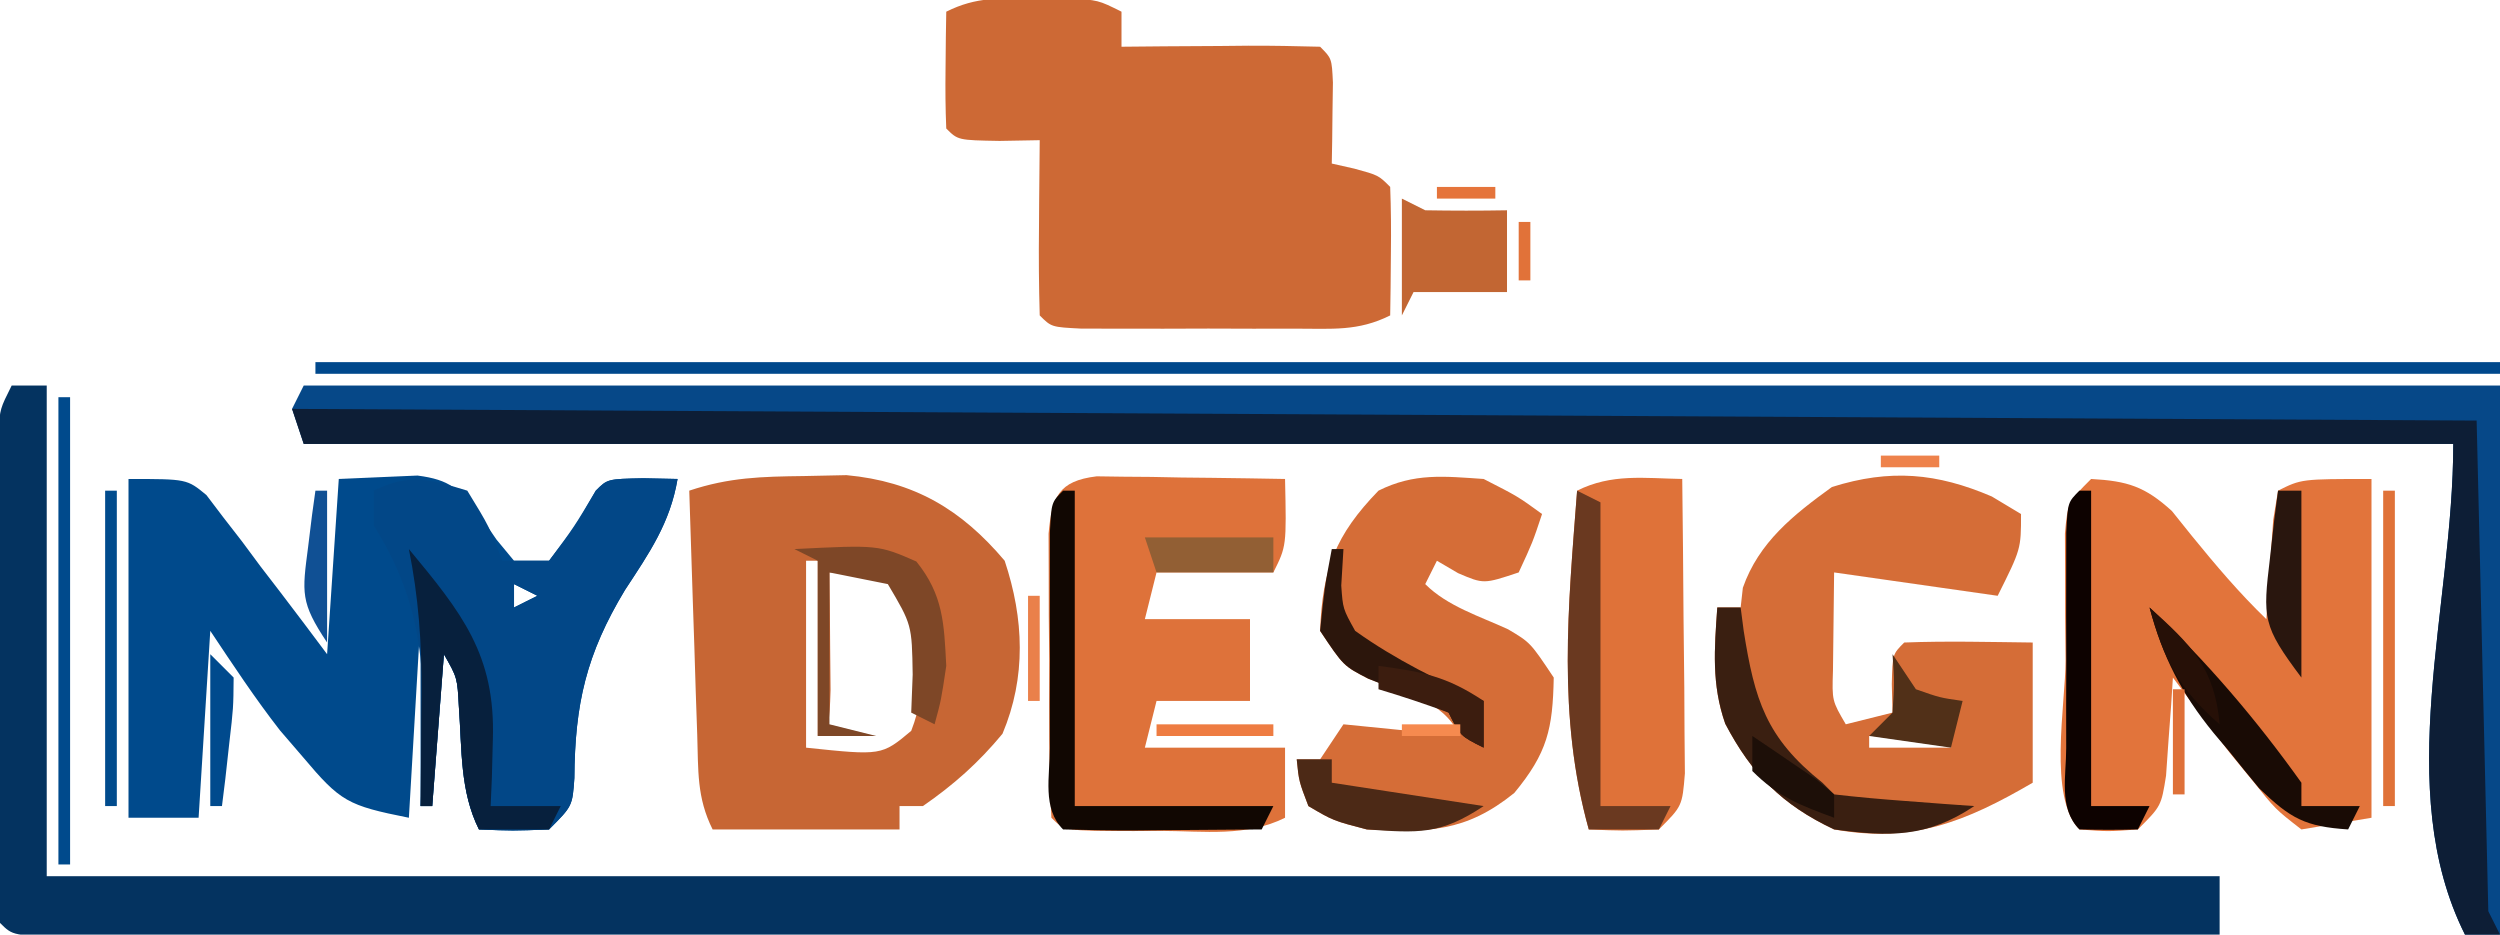 <?xml version="1.0" encoding="UTF-8"?>
<svg version="1.1" xmlns="http://www.w3.org/2000/svg" width="214" height="80">
<path d="M0 0 C0.99 0 1.98 0 3 0 C3 13.86 3 27.72 3 42 C64.38 42 125.76 42 189 42 C189 43.667 189 45.333 189 47 C164.375 47.023 139.749 47.041 115.124 47.052 C103.691 47.057 92.258 47.064 80.825 47.075 C70.864 47.085 60.903 47.092 50.941 47.094 C45.663 47.095 40.386 47.098 35.108 47.106 C30.146 47.112 25.185 47.115 20.223 47.113 C18.396 47.113 16.57 47.115 14.743 47.119 C12.261 47.124 9.778 47.123 7.295 47.12 C6.563 47.123 5.83 47.126 5.076 47.129 C0.114 47.114 0.114 47.114 -1 46 C-1.098 44.629 -1.128 43.253 -1.129 41.879 C-1.133 41.005 -1.136 40.13 -1.139 39.23 C-1.136 37.803 -1.136 37.803 -1.133 36.348 C-1.134 35.377 -1.135 34.407 -1.136 33.407 C-1.136 31.35 -1.135 29.293 -1.13 27.236 C-1.125 24.08 -1.13 20.924 -1.137 17.768 C-1.136 15.773 -1.135 13.779 -1.133 11.785 C-1.135 10.836 -1.137 9.887 -1.139 8.909 C-1.134 7.593 -1.134 7.593 -1.129 6.25 C-1.129 5.476 -1.128 4.702 -1.127 3.904 C-1 2 -1 2 0 0 Z " fill="#043360" transform="translate(1,33)"/>
<path d="M0 0 C62.04 0 124.08 0 188 0 C188 15.51 188 31.02 188 47 C187.01 47 186.02 47 185 47 C178.737 34.474 184 19.004 184 5 C123.28 5 62.56 5 0 5 C-0.33 4.01 -0.66 3.02 -1 2 C-0.67 1.34 -0.34 0.68 0 0 Z " fill="#064888" transform="translate(26,33)"/>
<path d="M0 0 C5 0 5 0 6.669 1.377 C7.146 2.005 7.622 2.634 8.113 3.281 C8.901 4.296 8.901 4.296 9.705 5.332 C10.501 6.405 10.501 6.405 11.312 7.5 C12.137 8.573 12.137 8.573 12.979 9.668 C14.333 11.435 15.668 13.216 17 15 C17.33 10.05 17.66 5.1 18 0 C19.423 -0.062 20.846 -0.124 22.312 -0.188 C23.513 -0.24 23.513 -0.24 24.738 -0.293 C27.525 0.068 28.272 0.841 30 3 C30.495 3.722 30.99 4.444 31.5 5.188 C31.995 5.786 32.49 6.384 33 7 C33.99 7 34.98 7 36 7 C38.16 4.093 38.16 4.093 40 1 C41 0 41 0 44.062 -0.062 C45.517 -0.032 45.517 -0.032 47 0 C46.359 3.776 44.582 6.326 42.5 9.5 C39.189 14.99 38.21 19.235 38.168 25.602 C38 28 38 28 36 30 C32.875 30.125 32.875 30.125 30 30 C28.365 26.73 28.547 23.141 28.281 19.531 C28.149 17.009 28.149 17.009 27 15 C26.67 19.29 26.34 23.58 26 28 C25.67 28 25.34 28 25 28 C25 22.72 25 17.44 25 12 C24.67 17.61 24.34 23.22 24 29 C18.751 27.95 18.154 27.63 14.938 23.812 C14.287 23.056 13.636 22.299 12.965 21.52 C10.833 18.786 8.923 15.884 7 13 C6.67 18.28 6.34 23.56 6 29 C4.02 29 2.04 29 0 29 C0 19.43 0 9.86 0 0 Z M33 9 C33 9.66 33 10.32 33 11 C33.66 10.67 34.32 10.34 35 10 C34.34 9.67 33.68 9.34 33 9 Z " fill="#004A8C" transform="translate(11,41)"/>
<path d="M0 0 C0.98 -0.003 1.959 -0.005 2.969 -0.008 C5.5 0.125 5.5 0.125 7.5 1.125 C7.5 2.115 7.5 3.105 7.5 4.125 C8.716 4.113 9.931 4.102 11.184 4.09 C12.768 4.08 14.353 4.071 15.938 4.062 C16.74 4.054 17.542 4.046 18.369 4.037 C20.413 4.028 22.457 4.073 24.5 4.125 C25.5 5.125 25.5 5.125 25.598 7.191 C25.586 8.015 25.574 8.839 25.562 9.688 C25.553 10.514 25.544 11.34 25.535 12.191 C25.524 12.829 25.512 13.468 25.5 14.125 C26.459 14.342 26.459 14.342 27.438 14.562 C29.5 15.125 29.5 15.125 30.5 16.125 C30.572 17.978 30.584 19.833 30.562 21.688 C30.553 22.699 30.544 23.711 30.535 24.754 C30.524 25.536 30.512 26.319 30.5 27.125 C27.746 28.502 25.512 28.255 22.434 28.258 C21.226 28.259 20.019 28.26 18.775 28.262 C16.876 28.256 16.876 28.256 14.938 28.25 C13.667 28.254 12.397 28.258 11.088 28.262 C9.882 28.26 8.676 28.259 7.434 28.258 C6.32 28.257 5.207 28.256 4.06 28.254 C1.5 28.125 1.5 28.125 0.5 27.125 C0.427 24.595 0.408 22.092 0.438 19.562 C0.442 18.852 0.447 18.141 0.451 17.408 C0.463 15.647 0.481 13.886 0.5 12.125 C-1.202 12.156 -1.202 12.156 -2.938 12.188 C-6.5 12.125 -6.5 12.125 -7.5 11.125 C-7.572 9.439 -7.584 7.75 -7.562 6.062 C-7.553 5.143 -7.544 4.224 -7.535 3.277 C-7.524 2.567 -7.512 1.857 -7.5 1.125 C-4.891 -0.18 -2.911 -0.008 0 0 Z " fill="#CD6935" transform="translate(88.5,-0.125)"/>
<path d="M0 0 C1.203 -0.026 2.405 -0.052 3.645 -0.078 C9.426 0.457 13.467 2.841 17.188 7.25 C18.839 12.203 19.047 17.214 17 22.062 C14.941 24.547 12.84 26.414 10.188 28.25 C9.527 28.25 8.867 28.25 8.188 28.25 C8.188 28.91 8.188 29.57 8.188 30.25 C2.908 30.25 -2.373 30.25 -7.812 30.25 C-9.181 27.513 -9.029 25.207 -9.129 22.148 C-9.171 20.937 -9.213 19.725 -9.256 18.477 C-9.295 17.206 -9.334 15.935 -9.375 14.625 C-9.44 12.707 -9.44 12.707 -9.506 10.75 C-9.612 7.583 -9.714 4.417 -9.812 1.25 C-6.383 0.107 -3.614 0.046 0 0 Z M0.188 7.25 C0.188 12.53 0.188 17.81 0.188 23.25 C6.651 23.931 6.651 23.931 9.188 21.812 C10.698 17.941 10.212 14.24 9.188 10.25 C7.349 7.963 7.349 7.963 4.562 8.125 C3.779 8.166 2.995 8.207 2.188 8.25 C2.199 9.177 2.211 10.104 2.223 11.059 C2.232 12.256 2.241 13.454 2.25 14.688 C2.262 15.882 2.273 17.077 2.285 18.309 C2.188 21.25 2.188 21.25 1.188 22.25 C1.188 17.3 1.188 12.35 1.188 7.25 C0.858 7.25 0.527 7.25 0.188 7.25 Z " fill="#C76634" transform="translate(68.812,40.75)"/>
<path d="M0 0 C3.104 0.172 4.601 0.637 6.914 2.742 C7.479 3.446 8.043 4.15 8.625 4.875 C10.662 7.373 12.677 9.762 15 12 C15.049 11.218 15.098 10.435 15.148 9.629 C15.223 8.617 15.298 7.605 15.375 6.562 C15.445 5.553 15.514 4.544 15.586 3.504 C15.723 2.678 15.859 1.851 16 1 C18 0 18 0 24 0 C24 9.57 24 19.14 24 29 C22.02 29.33 20.04 29.66 18 30 C15.77 28.27 15.77 28.27 13.812 25.812 C13.159 25.015 12.505 24.217 11.832 23.395 C10.208 21.272 8.593 19.145 7 17 C6.951 17.771 6.902 18.542 6.852 19.336 C6.777 20.339 6.702 21.342 6.625 22.375 C6.555 23.373 6.486 24.37 6.414 25.398 C6 28 6 28 4 30 C1.438 30.188 1.438 30.188 -1 30 C-3.701 27.299 -2.186 19.203 -2.188 15.562 C-2.206 13.663 -2.206 13.663 -2.225 11.725 C-2.227 10.517 -2.228 9.31 -2.23 8.066 C-2.235 6.952 -2.239 5.838 -2.243 4.69 C-2 2 -2 2 0 0 Z M16 14 C17 16 17 16 17 16 Z " fill="#E2743B" transform="translate(179,41)"/>
<path d="M0 0 C1.238 0.743 1.238 0.743 2.5 1.5 C2.5 4.5 2.5 4.5 0.5 8.5 C-4.12 7.84 -8.74 7.18 -13.5 6.5 C-13.521 8.274 -13.541 10.047 -13.562 11.875 C-13.574 12.873 -13.586 13.87 -13.598 14.898 C-13.68 17.484 -13.68 17.484 -12.5 19.5 C-11.18 19.17 -9.86 18.84 -8.5 18.5 C-8.521 17.696 -8.541 16.891 -8.562 16.062 C-8.5 13.5 -8.5 13.5 -7.5 12.5 C-3.831 12.357 -0.173 12.458 3.5 12.5 C3.5 16.46 3.5 20.42 3.5 24.5 C-2.248 27.845 -6.805 29.705 -13.5 28.5 C-17.978 26.388 -20.557 23.76 -22.82 19.449 C-23.998 16.072 -23.749 13.044 -23.5 9.5 C-22.84 9.5 -22.18 9.5 -21.5 9.5 C-21.407 8.665 -21.407 8.665 -21.312 7.812 C-19.942 3.911 -16.975 1.568 -13.688 -0.812 C-8.689 -2.383 -4.698 -2.013 0 0 Z M-10.5 20.5 C-10.5 20.83 -10.5 21.16 -10.5 21.5 C-8.19 21.5 -5.88 21.5 -3.5 21.5 C-3.5 21.17 -3.5 20.84 -3.5 20.5 C-5.81 20.5 -8.12 20.5 -10.5 20.5 Z " fill="#D56D37" transform="translate(170.5,42.5)"/>
<path d="M0 0 C0.744 0.01 1.487 0.021 2.253 0.032 C3.462 0.041 3.462 0.041 4.695 0.051 C5.957 0.076 5.957 0.076 7.246 0.102 C8.52 0.116 8.52 0.116 9.82 0.129 C11.92 0.153 14.02 0.189 16.121 0.227 C16.246 5.977 16.246 5.977 15.121 8.227 C11.821 8.227 8.521 8.227 5.121 8.227 C4.791 9.547 4.461 10.867 4.121 12.227 C7.091 12.227 10.061 12.227 13.121 12.227 C13.121 14.537 13.121 16.847 13.121 19.227 C10.481 19.227 7.841 19.227 5.121 19.227 C4.791 20.547 4.461 21.867 4.121 23.227 C8.081 23.227 12.041 23.227 16.121 23.227 C16.121 25.207 16.121 27.187 16.121 29.227 C12.824 30.875 9.177 30.37 5.558 30.352 C4.765 30.356 3.971 30.36 3.154 30.364 C-2.753 30.354 -2.753 30.354 -3.879 29.227 C-4.133 24.754 -4.065 20.269 -4.067 15.79 C-4.085 13.89 -4.085 13.89 -4.104 11.952 C-4.106 10.744 -4.108 9.537 -4.11 8.293 C-4.114 7.179 -4.118 6.065 -4.122 4.917 C-3.84 1.788 -3.289 0.397 0 0 Z " fill="#DE723A" transform="translate(93.879,40.773)"/>
<path d="M0 0 C61.71 0.33 123.42 0.66 187 1 C187.33 14.86 187.66 28.72 188 43 C188.33 43.66 188.66 44.32 189 45 C188.01 45 187.02 45 186 45 C179.737 32.474 185 17.004 185 3 C124.28 3 63.56 3 1 3 C0.67 2.01 0.34 1.02 0 0 Z " fill="#0D1E36" transform="translate(25,35)"/>
<path d="M0 0 C2.938 1.5 2.938 1.5 5 3 C4.188 5.438 4.188 5.438 3 8 C0 9 0 9 -2.188 8.062 C-2.786 7.712 -3.384 7.361 -4 7 C-4.33 7.66 -4.66 8.32 -5 9 C-3.102 10.898 -0.327 11.753 2.09 12.867 C4 14 4 14 6 17 C5.918 21.401 5.454 23.451 2.625 26.875 C-1.532 30.24 -4.776 30.27 -10 30 C-12.875 29.25 -12.875 29.25 -15 28 C-15.812 25.875 -15.812 25.875 -16 24 C-15.34 24 -14.68 24 -14 24 C-13.34 23.01 -12.68 22.02 -12 21 C-8.7 21.33 -5.4 21.66 -2 22 C-3.588 18.824 -6.677 18.364 -9.871 17.098 C-12 16 -12 16 -14 13 C-13.804 7.712 -12.684 4.796 -9 1 C-5.936 -0.532 -3.383 -0.229 0 0 Z " fill="#D56D37" transform="translate(127,41)"/>
<path d="M0 0 C1.875 3.062 1.875 3.062 3 6 C4.32 6 5.64 6 7 6 C9.231 3.112 9.231 3.112 11 0 C12 -1 12 -1 15.062 -1.062 C16.517 -1.032 16.517 -1.032 18 -1 C17.359 2.776 15.582 5.326 13.5 8.5 C10.189 13.99 9.21 18.235 9.168 24.602 C9 27 9 27 7 29 C3.875 29.125 3.875 29.125 1 29 C-0.635 25.73 -0.453 22.141 -0.719 18.531 C-0.851 16.009 -0.851 16.009 -2 14 C-2.33 18.29 -2.66 22.58 -3 27 C-3.33 27 -3.66 27 -4 27 C-3.954 25.938 -3.907 24.876 -3.859 23.781 C-3.615 15.712 -3.59 10.028 -8 3 C-8 2.01 -8 1.02 -8 0 C-4.972 -1.514 -3.189 -0.976 0 0 Z M4 8 C4 8.66 4 9.32 4 10 C4.66 9.67 5.32 9.34 6 9 C5.34 8.67 4.68 8.34 4 8 Z " fill="#024787" transform="translate(40,42)"/>
<path d="M0 0 C0.049 3.951 0.086 7.902 0.11 11.853 C0.125 13.859 0.15 15.865 0.176 17.871 C0.182 19.128 0.189 20.385 0.195 21.68 C0.206 22.842 0.216 24.005 0.227 25.203 C0 28 0 28 -2 30 C-5.125 30.125 -5.125 30.125 -8 30 C-10.71 20.275 -9.756 10.944 -9 1 C-6.043 -0.478 -3.258 -0.06 0 0 Z " fill="#DF7239" transform="translate(144,41)"/>
<path d="M0 0 C61.71 0 123.42 0 187 0 C187 0.33 187 0.66 187 1 C125.29 1 63.58 1 0 1 C0 0.67 0 0.34 0 0 Z " fill="#00488C" transform="translate(27,31)"/>
<path d="M0 0 C0.33 0 0.66 0 1 0 C1 8.91 1 17.82 1 27 C6.61 27 12.22 27 18 27 C17.67 27.66 17.34 28.32 17 29 C14.187 29.027 11.375 29.047 8.562 29.062 C7.76 29.071 6.958 29.079 6.131 29.088 C4.087 29.097 2.043 29.052 0 29 C-1.803 27.197 -1.13 24.46 -1.133 22.031 C-1.134 20.821 -1.135 19.61 -1.137 18.363 C-1.133 17.088 -1.129 15.814 -1.125 14.5 C-1.129 13.225 -1.133 11.95 -1.137 10.637 C-1.135 9.426 -1.134 8.216 -1.133 6.969 C-1.132 5.849 -1.131 4.73 -1.129 3.576 C-1 1 -1 1 0 0 Z " fill="#110702" transform="translate(91,42)"/>
<path d="M0 0 C4.515 5.45 7.427 9.036 7.188 16.312 C7.16 17.381 7.133 18.45 7.105 19.551 C7.071 20.359 7.036 21.167 7 22 C8.98 22 10.96 22 13 22 C12.67 22.66 12.34 23.32 12 24 C10.02 24 8.04 24 6 24 C4.365 20.73 4.547 17.141 4.281 13.531 C4.149 11.009 4.149 11.009 3 9 C2.67 13.29 2.34 17.58 2 22 C1.67 22 1.34 22 1 22 C1.012 20.915 1.023 19.829 1.035 18.711 C1.045 17.266 1.054 15.82 1.062 14.375 C1.071 13.662 1.079 12.949 1.088 12.215 C1.107 8.027 0.827 4.127 0 0 Z " fill="#07203D" transform="translate(35,47)"/>
<path d="M0 0 C0.66 0.33 1.32 0.66 2 1 C2 9.58 2 18.16 2 27 C3.98 27 5.96 27 8 27 C7.67 27.66 7.34 28.32 7 29 C5.02 29 3.04 29 1 29 C-1.71 19.275 -0.756 9.944 0 0 Z " fill="#6A3920" transform="translate(135,42)"/>
<path d="M0 0 C0.33 0 0.66 0 1 0 C1 8.91 1 17.82 1 27 C2.65 27 4.3 27 6 27 C5.67 27.66 5.34 28.32 5 29 C3.334 29.043 1.666 29.041 0 29 C-1.803 27.197 -1.13 24.46 -1.133 22.031 C-1.134 20.821 -1.135 19.61 -1.137 18.363 C-1.133 17.088 -1.129 15.814 -1.125 14.5 C-1.129 13.225 -1.133 11.95 -1.137 10.637 C-1.135 9.426 -1.134 8.216 -1.133 6.969 C-1.132 5.849 -1.131 4.73 -1.129 3.576 C-1 1 -1 1 0 0 Z " fill="#0D0200" transform="translate(178,42)"/>
<path d="M0 0 C0.99 0.495 0.99 0.495 2 1 C4.333 1.04 6.667 1.043 9 1 C9 3.31 9 5.62 9 8 C6.36 8 3.72 8 1 8 C0.67 8.66 0.34 9.32 0 10 C0 6.7 0 3.4 0 0 Z " fill="#C26633" transform="translate(120,17)"/>
<path d="M0 0 C0.66 0 1.32 0 2 0 C2.086 0.664 2.173 1.328 2.262 2.012 C3.196 7.885 4.151 11.145 9 15 C9.33 15.33 9.66 15.66 10 16 C12.016 16.234 14.038 16.413 16.062 16.562 C17.167 16.646 18.272 16.73 19.41 16.816 C20.265 16.877 21.119 16.938 22 17 C17.945 19.703 14.76 19.644 10 19 C5.522 16.888 2.943 14.26 0.68 9.949 C-0.498 6.572 -0.249 3.544 0 0 Z " fill="#3A1F11" transform="translate(147,52)"/>
<path d="M0 0 C7.177 -0.359 7.177 -0.359 10.438 1.062 C12.75 3.93 12.812 6.371 13 10 C12.562 12.938 12.562 12.938 12 15 C11.34 14.67 10.68 14.34 10 14 C10.041 12.928 10.082 11.855 10.125 10.75 C10.059 6.481 10.059 6.481 8 3 C6.35 2.67 4.7 2.34 3 2 C3 6.29 3 10.58 3 15 C4.32 15.33 5.64 15.66 7 16 C5.35 16 3.7 16 2 16 C2 11.05 2 6.1 2 1 C1.34 0.67 0.68 0.34 0 0 Z " fill="#7E4727" transform="translate(68,47)"/>
<path d="M0 0 C4.84 4.538 9.147 9.598 13 15 C13 15.66 13 16.32 13 17 C14.65 17 16.3 17 18 17 C17.67 17.66 17.34 18.32 17 19 C13.335 18.757 12.087 18.084 9.395 15.488 C8.521 14.44 7.661 13.381 6.812 12.312 C6.375 11.795 5.937 11.277 5.486 10.744 C2.71 7.34 1.136 4.232 0 0 Z " fill="#190B05" transform="translate(184,52)"/>
<path d="M0 0 C0.33 0 0.66 0 1 0 C0.938 1.031 0.876 2.062 0.812 3.125 C0.95 5.114 0.95 5.114 2 7 C5.452 9.471 9.136 11.262 13 13 C13 14.32 13 15.64 13 17 C11 16 11 16 10 14 C7.751 12.913 5.451 12.018 3.129 11.098 C1 10 1 10 -1 7 C-0.625 3.312 -0.625 3.312 0 0 Z " fill="#2C160C" transform="translate(114,47)"/>
<path d="M0 0 C0.33 0 0.66 0 1 0 C1 13.2 1 26.4 1 40 C0.67 40 0.34 40 0 40 C0 26.8 0 13.6 0 0 Z " fill="#004A8C" transform="translate(5,34)"/>
<path d="M0 0 C0.99 0 1.98 0 3 0 C3 0.66 3 1.32 3 2 C7.29 2.66 11.58 3.32 16 4 C12.284 6.477 10.4 6.303 6 6 C3.125 5.25 3.125 5.25 1 4 C0.188 1.875 0.188 1.875 0 0 Z " fill="#4C2916" transform="translate(111,65)"/>
<path d="M0 0 C3.63 0 7.26 0 11 0 C11 0.99 11 1.98 11 3 C7.7 3 4.4 3 1 3 C0.67 2.01 0.34 1.02 0 0 Z " fill="#925F34" transform="translate(98,46)"/>
<path d="M0 0 C0.66 0 1.32 0 2 0 C2 5.28 2 10.56 2 16 C-1.341 11.545 -1.309 10.952 -0.688 5.75 C-0.568 4.672 -0.448 3.595 -0.324 2.484 C-0.217 1.665 -0.11 0.845 0 0 Z " fill="#29160E" transform="translate(195,42)"/>
<path d="M0 0 C0.33 0 0.66 0 1 0 C1 8.91 1 17.82 1 27 C0.67 27 0.34 27 0 27 C0 18.09 0 9.18 0 0 Z " fill="#E07238" transform="translate(204,42)"/>
<path d="M0 0 C0.33 0 0.66 0 1 0 C1 8.91 1 17.82 1 27 C0.67 27 0.34 27 0 27 C0 18.09 0 9.18 0 0 Z " fill="#004B8D" transform="translate(9,42)"/>
<path d="M0 0 C0.66 0.99 1.32 1.98 2 3 C4.059 3.724 4.059 3.724 6 4 C5.67 5.32 5.34 6.64 5 8 C2.69 7.67 0.38 7.34 -2 7 C-1.34 6.34 -0.68 5.68 0 5 C0.167 2.416 0.167 2.416 0 0 Z " fill="#513018" transform="translate(162,56)"/>
<path d="M0 0 C3.735 0.498 5.812 0.875 9 3 C9 4.32 9 5.64 9 7 C7 6 7 6 6 4 C4.021 3.273 2.02 2.602 0 2 C0 1.34 0 0.68 0 0 Z " fill="#3C1D0F" transform="translate(118,57)"/>
<path d="M0 0 C1.172 0.783 2.338 1.577 3.5 2.375 C4.475 3.036 4.475 3.036 5.469 3.711 C5.974 4.136 6.479 4.562 7 5 C7 5.66 7 6.32 7 7 C4.085 5.926 2.222 5.222 0 3 C0 2.01 0 1.02 0 0 Z " fill="#1D0F08" transform="translate(150,63)"/>
<path d="M0 0 C3.536 3.173 5.586 5.167 6 10 C2.517 6.981 1.208 4.431 0 0 Z " fill="#261007" transform="translate(184,52)"/>
<path d="M0 0 C0.66 0.66 1.32 1.32 2 2 C1.977 4.602 1.977 4.602 1.625 7.625 C1.514 8.628 1.403 9.631 1.289 10.664 C1.194 11.435 1.098 12.206 1 13 C0.67 13 0.34 13 0 13 C0 8.71 0 4.42 0 0 Z " fill="#004A8D" transform="translate(18,56)"/>
<path d="M0 0 C0.33 0 0.66 0 1 0 C1 4.29 1 8.58 1 13 C-1.301 9.548 -1.138 8.765 -0.625 4.812 C-0.514 3.911 -0.403 3.01 -0.289 2.082 C-0.194 1.395 -0.098 0.708 0 0 Z " fill="#105094" transform="translate(27,42)"/>
<path d="M0 0 C3.3 0 6.6 0 10 0 C10 0.33 10 0.66 10 1 C6.7 1 3.4 1 0 1 C0 0.67 0 0.34 0 0 Z " fill="#EE7C42" transform="translate(99,62)"/>
<path d="M0 0 C0.33 0 0.66 0 1 0 C1 2.97 1 5.94 1 9 C0.67 9 0.34 9 0 9 C0 6.03 0 3.06 0 0 Z " fill="#DF7139" transform="translate(186,59)"/>
<path d="M0 0 C0.33 0 0.66 0 1 0 C1 2.97 1 5.94 1 9 C0.67 9 0.34 9 0 9 C0 6.03 0 3.06 0 0 Z " fill="#EA804A" transform="translate(88,51)"/>
<path d="M0 0 C1.65 0 3.3 0 5 0 C5 0.33 5 0.66 5 1 C3.35 1 1.7 1 0 1 C0 0.67 0 0.34 0 0 Z " fill="#F68A4F" transform="translate(120,62)"/>
<path d="M0 0 C1.65 0 3.3 0 5 0 C5 0.33 5 0.66 5 1 C3.35 1 1.7 1 0 1 C0 0.67 0 0.34 0 0 Z " fill="#EE824B" transform="translate(161,39)"/>
<path d="M0 0 C0.33 0 0.66 0 1 0 C1 1.65 1 3.3 1 5 C0.67 5 0.34 5 0 5 C0 3.35 0 1.7 0 0 Z " fill="#E17239" transform="translate(130,19)"/>
<path d="M0 0 C1.65 0 3.3 0 5 0 C5 0.33 5 0.66 5 1 C3.35 1 1.7 1 0 1 C0 0.67 0 0.34 0 0 Z " fill="#E5743B" transform="translate(123,16)"/>
<path d="M0 0 C1 4 1 4 1 4 Z " fill="#EC7B42" transform="translate(111,42)"/>
<path d="M0 0 C4 1 4 1 4 1 Z " fill="#EF834C" transform="translate(122,39)"/>
<path d="M0 0 C2 1 2 1 2 1 Z " fill="#FC8A4F" transform="translate(116,60)"/>
<path d="" fill="#E07238" transform="translate(0,0)"/>
<path d="" fill="#004D93" transform="translate(0,0)"/>
<path d="" fill="#D16A34" transform="translate(0,0)"/>
<path d="" fill="#DB6E35" transform="translate(0,0)"/>
<path d="M0 0 C2 1 2 1 2 1 Z " fill="#EC7F49" transform="translate(126,51)"/>
<path d="M0 0 C2 1 2 1 2 1 Z " fill="#F6844B" transform="translate(123,50)"/>
<path d="" fill="#084D90" transform="translate(0,0)"/>
<path d="" fill="#E0743E" transform="translate(0,0)"/>
<path d="M0 0 C2 1 2 1 2 1 Z " fill="#FA864A" transform="translate(157,40)"/>
<path d="M0 0 C2 1 2 1 2 1 Z " fill="#FD8A51" transform="translate(76,40)"/>
<path d="" fill="#FFA860" transform="translate(0,0)"/>
<path d="" fill="#FFC06C" transform="translate(0,0)"/>
<path d="" fill="#E07038" transform="translate(0,0)"/>
<path d="" fill="#FF9852" transform="translate(0,0)"/>
<path d="" fill="#D86E38" transform="translate(0,0)"/>
<path d="" fill="#FFA860" transform="translate(0,0)"/>
<path d="" fill="#004A8C" transform="translate(0,0)"/>
<path d="" fill="#004A8C" transform="translate(0,0)"/>
<path d="" fill="#004A8C" transform="translate(0,0)"/>
<path d="" fill="#F4844C" transform="translate(0,0)"/>
<path d="" fill="#FF8446" transform="translate(0,0)"/>
<path d="" fill="#004A8C" transform="translate(0,0)"/>
<path d="" fill="#D66C34" transform="translate(0,0)"/>
<path d="" fill="#EA783C" transform="translate(0,0)"/>
<path d="" fill="#004A8C" transform="translate(0,0)"/>
<path d="" fill="#E07238" transform="translate(0,0)"/>
<path d="" fill="#FF8C52" transform="translate(0,0)"/>
<path d="" fill="#FE8A50" transform="translate(0,0)"/>
<path d="" fill="#DC7038" transform="translate(0,0)"/>
<path d="" fill="#004A8C" transform="translate(0,0)"/>
<path d="" fill="#FF9C50" transform="translate(0,0)"/>
<path d="" fill="#004C8E" transform="translate(0,0)"/>
<path d="" fill="#004C8C" transform="translate(0,0)"/>
<path d="" fill="#004082" transform="translate(0,0)"/>
<path d="" fill="#DC7034" transform="translate(0,0)"/>
<path d="" fill="#E6763C" transform="translate(0,0)"/>
<path d="" fill="#024C94" transform="translate(0,0)"/>
<path d="" fill="#E07238" transform="translate(0,0)"/>
<path d="" fill="#F4844E" transform="translate(0,0)"/>
<path d="" fill="#F68248" transform="translate(0,0)"/>
<path d="" fill="#205CA4" transform="translate(0,0)"/>
<path d="" fill="#004888" transform="translate(0,0)"/>
<path d="" fill="#004A8C" transform="translate(0,0)"/>
<path d="" fill="#FF8C52" transform="translate(0,0)"/>
<path d="" fill="#CC6834" transform="translate(0,0)"/>
<path d="" fill="#004A8C" transform="translate(0,0)"/>
<path d="" fill="#E07238" transform="translate(0,0)"/>
<path d="" fill="#FC884E" transform="translate(0,0)"/>
<path d="" fill="#004C90" transform="translate(0,0)"/>
<path d="" fill="#004A8C" transform="translate(0,0)"/>
<path d="" fill="#E07238" transform="translate(0,0)"/>
<path d="" fill="#FFA860" transform="translate(0,0)"/>
<path d="" fill="#E07238" transform="translate(0,0)"/>
<path d="" fill="#E4783E" transform="translate(0,0)"/>
<path d="" fill="#E0723A" transform="translate(0,0)"/>
<path d="" fill="#004C94" transform="translate(0,0)"/>
<path d="" fill="#004A8E" transform="translate(0,0)"/>
<path d="" fill="#FC884E" transform="translate(0,0)"/>
<path d="" fill="#FFC26E" transform="translate(0,0)"/>
<path d="" fill="#E4743C" transform="translate(0,0)"/>
<path d="" fill="#064888" transform="translate(0,0)"/>
<path d="" fill="#004A8E" transform="translate(0,0)"/>
<path d="" fill="#E07438" transform="translate(0,0)"/>
<path d="" fill="#E8763C" transform="translate(0,0)"/>
<path d="" fill="#E07238" transform="translate(0,0)"/>
<path d="" fill="#004A8C" transform="translate(0,0)"/>
<path d="" fill="#004A8C" transform="translate(0,0)"/>
<path d="" fill="#E07238" transform="translate(0,0)"/>
<path d="" fill="#F07A3C" transform="translate(0,0)"/>
<path d="" fill="#F8823E" transform="translate(0,0)"/>
<path d="" fill="#E27438" transform="translate(0,0)"/>
<path d="" fill="#144E92" transform="translate(0,0)"/>
<path d="" fill="#E0723A" transform="translate(0,0)"/>
<path d="" fill="#E07238" transform="translate(0,0)"/>
<path d="" fill="#E06C34" transform="translate(0,0)"/>
<path d="" fill="#E2743A" transform="translate(0,0)"/>
<path d="" fill="#044C8E" transform="translate(0,0)"/>
<path d="" fill="#004A8C" transform="translate(0,0)"/>
<path d="" fill="#E07238" transform="translate(0,0)"/>
<path d="" fill="#E47034" transform="translate(0,0)"/>
<path d="" fill="#E07238" transform="translate(0,0)"/>
<path d="" fill="#105CAE" transform="translate(0,0)"/>
<path d="" fill="#004A8C" transform="translate(0,0)"/>
<path d="" fill="#E2743A" transform="translate(0,0)"/>
<path d="" fill="#FF8C50" transform="translate(0,0)"/>
<path d="" fill="#E07038" transform="translate(0,0)"/>
<path d="" fill="#DE7038" transform="translate(0,0)"/>
<path d="" fill="#F48248" transform="translate(0,0)"/>
<path d="" fill="#004A8C" transform="translate(0,0)"/>
<path d="" fill="#F8844C" transform="translate(0,0)"/>
<path d="" fill="#F28048" transform="translate(0,0)"/>
<path d="" fill="#FF8C50" transform="translate(0,0)"/>
<path d="" fill="#1C5498" transform="translate(0,0)"/>
<path d="" fill="#004684" transform="translate(0,0)"/>
<path d="" fill="#00488C" transform="translate(0,0)"/>
<path d="" fill="#FF9E5C" transform="translate(0,0)"/>
</svg>
